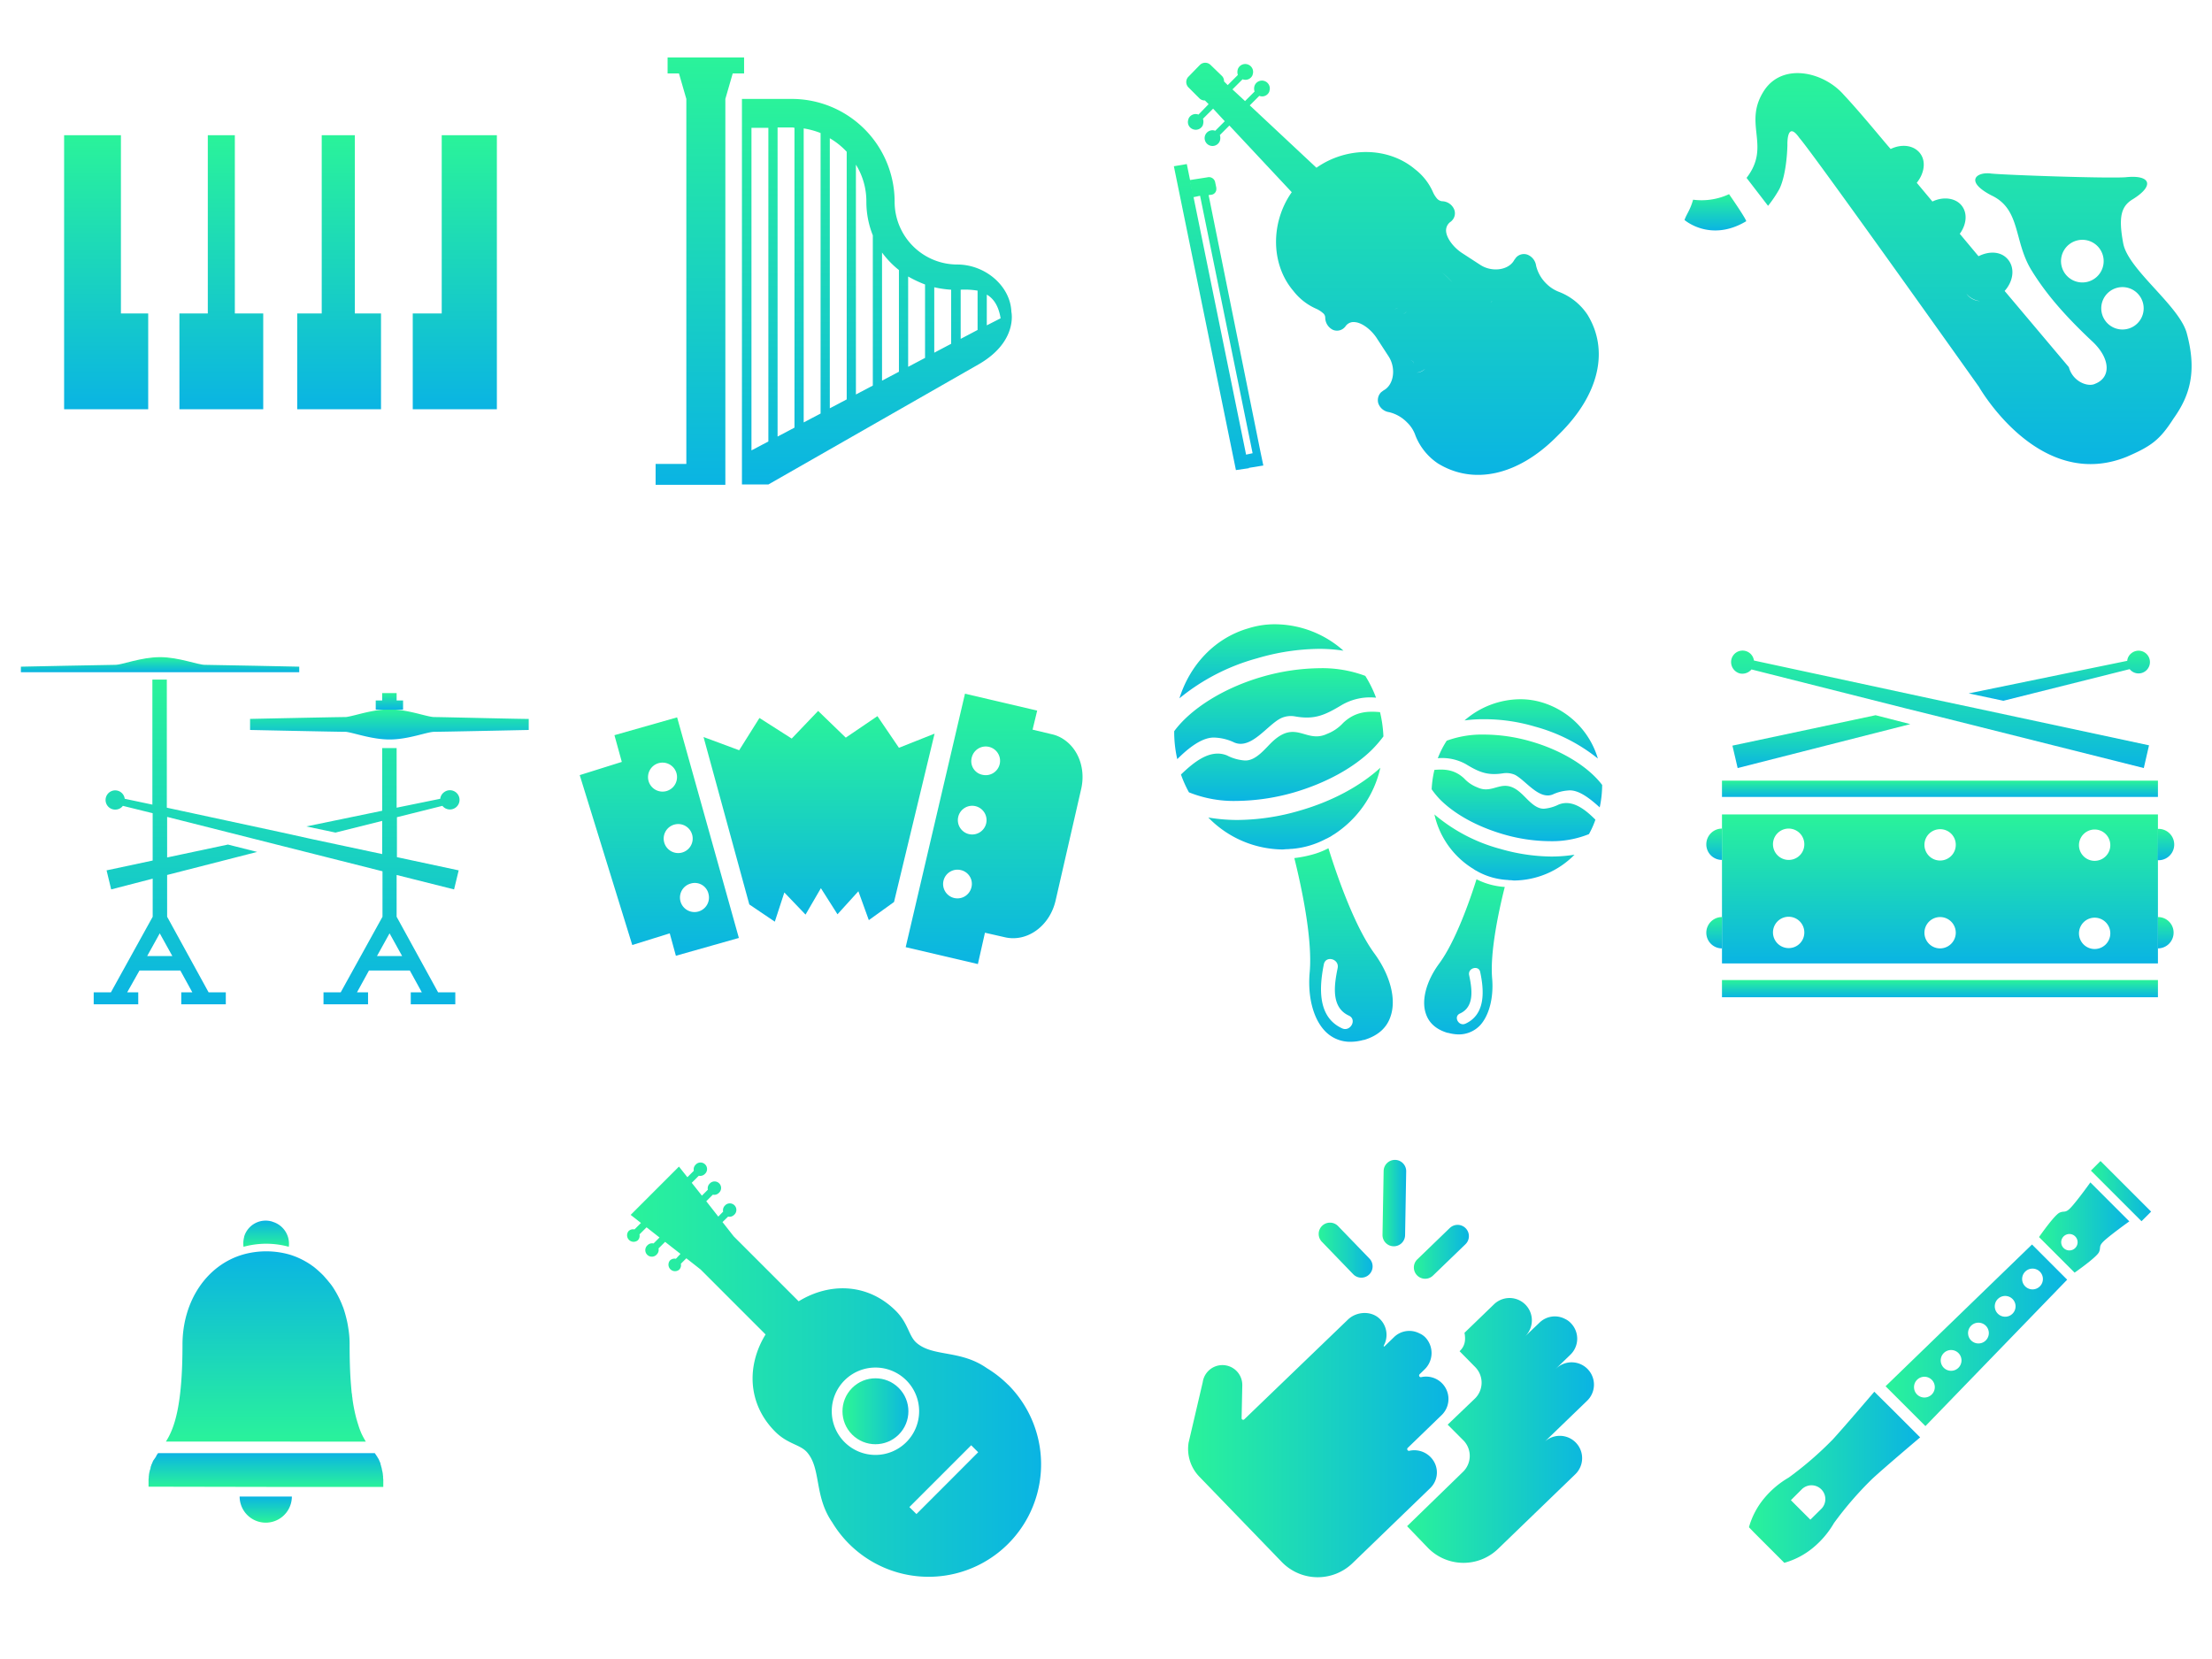 <svg id="Layer_1" data-name="Layer 1" xmlns="http://www.w3.org/2000/svg" xmlns:xlink="http://www.w3.org/1999/xlink" viewBox="0 0 720 540"><defs><style>.cls-1{fill:url(#linear-gradient);}.cls-2{fill:url(#linear-gradient-2);}.cls-3{fill:url(#linear-gradient-3);}.cls-4{fill:url(#linear-gradient-4);}.cls-5{fill:url(#linear-gradient-5);}.cls-6{fill:url(#linear-gradient-6);}.cls-7{fill:url(#linear-gradient-7);}.cls-8{fill:url(#linear-gradient-8);}.cls-9{fill:url(#linear-gradient-9);}.cls-10{fill:url(#linear-gradient-10);}.cls-11{fill:url(#linear-gradient-11);}.cls-12{fill:url(#linear-gradient-12);}.cls-13{fill:url(#linear-gradient-13);}.cls-14{fill:url(#linear-gradient-14);}.cls-15{fill:url(#linear-gradient-15);}.cls-16{fill:url(#linear-gradient-16);}.cls-17{fill:url(#linear-gradient-17);}.cls-18{fill:none;}.cls-19{fill:url(#linear-gradient-18);}.cls-20{fill:url(#linear-gradient-19);}.cls-21{fill:url(#linear-gradient-20);}.cls-22{fill:url(#linear-gradient-21);}.cls-23{fill:url(#linear-gradient-22);}.cls-24{fill:url(#linear-gradient-23);}.cls-25{fill:url(#linear-gradient-24);}.cls-26{fill:url(#linear-gradient-25);}.cls-27{fill:url(#linear-gradient-26);}.cls-28{fill:url(#linear-gradient-27);}.cls-29{fill:url(#linear-gradient-28);}.cls-30{fill:url(#linear-gradient-29);}.cls-31{fill:url(#linear-gradient-30);}.cls-32{fill:url(#linear-gradient-31);}.cls-33{fill:url(#linear-gradient-32);}.cls-34{fill:url(#linear-gradient-33);}.cls-35{fill:url(#linear-gradient-34);}.cls-36{fill:url(#linear-gradient-35);}.cls-37{fill:url(#linear-gradient-36);}.cls-38{fill:url(#linear-gradient-37);}.cls-39{fill:url(#linear-gradient-38);}.cls-40{fill:url(#linear-gradient-39);}.cls-41{fill:url(#linear-gradient-40);}.cls-42{fill:url(#linear-gradient-41);}.cls-43{fill:url(#linear-gradient-42);}.cls-44{fill:url(#linear-gradient-43);}.cls-45{fill:url(#linear-gradient-44);}.cls-46{fill:url(#linear-gradient-45);}.cls-47{fill:url(#linear-gradient-46);}.cls-48{fill:url(#linear-gradient-47);}.cls-49{fill:url(#linear-gradient-48);}.cls-50{fill:url(#linear-gradient-49);}.cls-51{fill:url(#linear-gradient-50);}.cls-52{fill:url(#linear-gradient-51);}.cls-53{fill:url(#linear-gradient-52);}.cls-54{fill:url(#linear-gradient-53);}</style><linearGradient id="linear-gradient" x1="204.12" y1="430.27" x2="338.88" y2="430.27" gradientTransform="matrix(1, 0, 0, -1, 0, 876.09)" gradientUnits="userSpaceOnUse"><stop offset="0" stop-color="#2af39a"/><stop offset="1" stop-color="#0ab4e3"/></linearGradient><linearGradient id="linear-gradient-2" x1="274.66" y1="415.2" x2="296.12" y2="415.2" gradientTransform="matrix(0.71, 0.71, 0.71, -0.71, -210.44, 551.16)" xlink:href="#linear-gradient"/><linearGradient id="linear-gradient-3" x1="86.63" y1="470.21" x2="86.63" y2="478.78" xlink:href="#linear-gradient"/><linearGradient id="linear-gradient-4" x1="86.5" y1="380.63" x2="86.5" y2="388.95" xlink:href="#linear-gradient"/><linearGradient id="linear-gradient-5" x1="86.54" y1="406.38" x2="86.54" y2="468.64" xlink:href="#linear-gradient"/><linearGradient id="linear-gradient-6" x1="86.56" y1="391.99" x2="86.56" y2="403.12" xlink:href="#linear-gradient"/><linearGradient id="linear-gradient-7" x1="72.04" y1="-2159.99" x2="72.04" y2="-2070.79" gradientTransform="translate(0 2204)" xlink:href="#linear-gradient"/><linearGradient id="linear-gradient-8" x1="34.56" y1="-2159.99" x2="34.56" y2="-2070.79" gradientTransform="translate(0 2204)" xlink:href="#linear-gradient"/><linearGradient id="linear-gradient-9" x1="110.38" y1="-2159.99" x2="110.38" y2="-2070.79" gradientTransform="translate(0 2204)" xlink:href="#linear-gradient"/><linearGradient id="linear-gradient-10" x1="148.04" y1="-2159.99" x2="148.04" y2="-2070.79" gradientTransform="translate(0 2204)" xlink:href="#linear-gradient"/><linearGradient id="linear-gradient-11" x1="640.93" y1="-2180.2" x2="640.93" y2="-2053.09" gradientTransform="translate(0 2204)" xlink:href="#linear-gradient"/><linearGradient id="linear-gradient-12" x1="558.35" y1="-2140.83" x2="558.35" y2="-2128.99" gradientTransform="translate(0 2204)" xlink:href="#linear-gradient"/><linearGradient id="linear-gradient-13" x1="453.26" y1="-2183.78" x2="453.26" y2="-2049.63" gradientTransform="translate(0 2204)" xlink:href="#linear-gradient"/><linearGradient id="linear-gradient-14" x1="394.29" y1="-2150.6" x2="394.29" y2="-2050.99" gradientTransform="translate(0 2204)" xlink:href="#linear-gradient"/><linearGradient id="linear-gradient-15" x1="399.21" y1="-2146.32" x2="399.21" y2="-2051.66" gradientTransform="translate(0 2204)" xlink:href="#linear-gradient"/><linearGradient id="linear-gradient-16" x1="227.8" y1="-2185.3" x2="227.8" y2="-2046.2" gradientTransform="translate(0 2204)" xlink:href="#linear-gradient"/><linearGradient id="linear-gradient-17" x1="285.42" y1="-2171.8" x2="285.42" y2="-2046.3" gradientTransform="translate(0 2204)" xlink:href="#linear-gradient"/><linearGradient id="linear-gradient-18" x1="476.68" y1="-1917.8" x2="476.68" y2="-1867.3" gradientTransform="translate(0 2204)" xlink:href="#linear-gradient"/><linearGradient id="linear-gradient-19" x1="498.4" y1="-1976.43" x2="498.4" y2="-1957.09" gradientTransform="translate(0 2204)" xlink:href="#linear-gradient"/><linearGradient id="linear-gradient-20" x1="494.75" y1="-1964.98" x2="494.75" y2="-1941.27" gradientTransform="translate(0 2204)" xlink:href="#linear-gradient"/><linearGradient id="linear-gradient-21" x1="492.65" y1="-1953.57" x2="492.65" y2="-1930.22" gradientTransform="translate(0 2204)" xlink:href="#linear-gradient"/><linearGradient id="linear-gradient-22" x1="489.7" y1="-1938.9" x2="489.7" y2="-1917.51" gradientTransform="translate(0 2204)" xlink:href="#linear-gradient"/><linearGradient id="linear-gradient-23" x1="437.32" y1="-1927.9" x2="437.32" y2="-1864.9" gradientTransform="translate(0 2204)" xlink:href="#linear-gradient"/><linearGradient id="linear-gradient-24" x1="410.6" y1="-2000.86" x2="410.6" y2="-1976.76" gradientTransform="translate(0 2204)" xlink:href="#linear-gradient"/><linearGradient id="linear-gradient-25" x1="415.05" y1="-1986.57" x2="415.05" y2="-1957.01" gradientTransform="translate(0 2204)" xlink:href="#linear-gradient"/><linearGradient id="linear-gradient-26" x1="417.35" y1="-1972.39" x2="417.35" y2="-1943.29" gradientTransform="translate(0 2204)" xlink:href="#linear-gradient"/><linearGradient id="linear-gradient-27" x1="421.3" y1="-1954.14" x2="421.3" y2="-1927.49" gradientTransform="translate(0 2204)" xlink:href="#linear-gradient"/><linearGradient id="linear-gradient-28" x1="266.6" y1="-1972.6" x2="266.6" y2="-1904" gradientTransform="translate(0 2204)" xlink:href="#linear-gradient"/><linearGradient id="linear-gradient-29" x1="214.6" y1="-1970.5" x2="214.6" y2="-1892.9" gradientTransform="translate(0 2204)" xlink:href="#linear-gradient"/><linearGradient id="linear-gradient-30" x1="323.58" y1="-1978.11" x2="323.58" y2="-1890.11" gradientTransform="translate(0 2204)" xlink:href="#linear-gradient"/><linearGradient id="linear-gradient-31" x1="631.45" y1="-1884.97" x2="631.45" y2="-1879.36" gradientTransform="translate(0 2204)" xlink:href="#linear-gradient"/><linearGradient id="linear-gradient-32" x1="631.45" y1="-1949.85" x2="631.45" y2="-1944.62" gradientTransform="translate(0 2204)" xlink:href="#linear-gradient"/><linearGradient id="linear-gradient-33" x1="631.45" y1="-1938.9" x2="631.45" y2="-1890.4" gradientTransform="translate(0 2204)" xlink:href="#linear-gradient"/><linearGradient id="linear-gradient-34" x1="557.95" y1="-1905.53" x2="557.95" y2="-1895.36" gradientTransform="translate(0 2204)" xlink:href="#linear-gradient"/><linearGradient id="linear-gradient-35" x1="557.95" y1="-1934.22" x2="557.95" y2="-1924.05" gradientTransform="translate(0 2204)" xlink:href="#linear-gradient"/><linearGradient id="linear-gradient-36" x1="705" y1="-1934.22" x2="705" y2="-1924.04" gradientTransform="translate(0 2204)" xlink:href="#linear-gradient"/><linearGradient id="linear-gradient-37" x1="704.95" y1="-1905.53" x2="704.95" y2="-1895.36" gradientTransform="translate(0 2204)" xlink:href="#linear-gradient"/><linearGradient id="linear-gradient-38" x1="670.3" y1="-1992.2" x2="670.3" y2="-1975.9" gradientTransform="translate(0 2204)" xlink:href="#linear-gradient"/><linearGradient id="linear-gradient-39" x1="592.85" y1="-1971.17" x2="592.85" y2="-1953.97" gradientTransform="translate(0 2204)" xlink:href="#linear-gradient"/><linearGradient id="linear-gradient-40" x1="631.48" y1="-1992.23" x2="631.48" y2="-1954" gradientTransform="translate(0 2204)" xlink:href="#linear-gradient"/><linearGradient id="linear-gradient-41" x1="90.04" y1="-1982.8" x2="90.04" y2="-1877.1" gradientTransform="translate(0 2204)" xlink:href="#linear-gradient"/><linearGradient id="linear-gradient-42" x1="52.1" y1="-1990.15" x2="52.1" y2="-1985.23" gradientTransform="translate(0 2204)" xlink:href="#linear-gradient"/><linearGradient id="linear-gradient-43" x1="126.75" y1="-1973.05" x2="126.75" y2="-1963.2" gradientTransform="translate(0 2204)" xlink:href="#linear-gradient"/><linearGradient id="linear-gradient-44" x1="126.75" y1="-1978.36" x2="126.75" y2="-1973.05" gradientTransform="translate(0 2204)" xlink:href="#linear-gradient"/><linearGradient id="linear-gradient-45" x1="458" y1="410.49" x2="518.83" y2="410.49" xlink:href="#linear-gradient"/><linearGradient id="linear-gradient-46" x1="450" y1="484.49" x2="457.71" y2="484.49" xlink:href="#linear-gradient"/><linearGradient id="linear-gradient-47" x1="460.21" y1="468.63" x2="478.12" y2="468.63" xlink:href="#linear-gradient"/><linearGradient id="linear-gradient-48" x1="429.23" y1="469.17" x2="446.78" y2="469.17" xlink:href="#linear-gradient"/><linearGradient id="linear-gradient-49" x1="386.72" y1="405.71" x2="471.47" y2="405.71" xlink:href="#linear-gradient"/><linearGradient id="linear-gradient-50" x1="569.24" y1="480.82" x2="624.98" y2="480.82" gradientTransform="matrix(1, 0, 0, 1, 0, 0)" xlink:href="#linear-gradient"/><linearGradient id="linear-gradient-51" x1="613.74" y1="434.64" x2="672.84" y2="434.64" gradientTransform="matrix(1, 0, 0, 1, 0, 0)" xlink:href="#linear-gradient"/><linearGradient id="linear-gradient-52" x1="663.7" y1="399.54" x2="693.09" y2="399.54" gradientTransform="matrix(1, 0, 0, 1, 0, 0)" xlink:href="#linear-gradient"/><linearGradient id="linear-gradient-53" x1="680.58" y1="387.71" x2="700.17" y2="387.71" gradientTransform="translate(476.36 -374.61) rotate(45)" xlink:href="#linear-gradient"/></defs><title>sound_color</title><path class="cls-1" d="M328.15,450.76a36.75,36.75,0,0,0-7-5.47h0c-8.6-6-17.48-3.56-22.83-8.21-2.57-2.23-2.64-6.3-6.71-10.37-9-9-21.45-9.4-31.65-3.14l-21.15-21.15-3.64-4.64L237,396a2.09,2.09,0,0,0,1.92-.54,2.13,2.13,0,1,0-3-3,2.09,2.09,0,0,0-.54,1.92L233.8,396l-3.91-5,2.14-2.14a2.09,2.09,0,0,0,1.92-.54,2.13,2.13,0,1,0-3-3,2.09,2.09,0,0,0-.54,1.92l-1.94,1.94L225.16,385l2.3-2.3a2.09,2.09,0,0,0,1.92-.54,2.13,2.13,0,1,0-3-3,2.09,2.09,0,0,0-.54,1.92l-2.1,2.1L221,379.72l-7.86,7.86-7.86,7.86,3.35,2.63-2.1,2.1a2.09,2.09,0,0,0-1.92.54,2.13,2.13,0,0,0,3,3,2.09,2.09,0,0,0,.54-1.92l2.3-2.3,4.22,3.31-1.94,1.94a2.09,2.09,0,0,0-1.92.54,2.13,2.13,0,1,0,3,3,2.09,2.09,0,0,0,.54-1.92l2.14-2.14,5,3.91-1.49,1.6a2.09,2.09,0,0,0-1.92.54,2.13,2.13,0,0,0,3,3,2.09,2.09,0,0,0,.54-1.92l1.78-1.78,4.64,3.64,21.15,21.15c-6.26,10.19-5.84,22.67,3.14,31.65,4.07,4.07,8.14,4.15,10.37,6.71,4.65,5.36,2.24,14.24,8.21,22.84h0a36.62,36.62,0,1,0,57.27-44.8ZM274.9,469.41a14.22,14.22,0,1,1,20.11,0h0A14.22,14.22,0,0,1,274.9,469.41Zm33.46,13.35L298.3,492.82l-2.3-2.27,10.06-10.06,10.06-10.06,2.27,2.27Z"/><circle class="cls-2" cx="284.95" cy="459.37" r="10.73" transform="translate(-241.36 336.03) rotate(-45)"/><path class="cls-3" d="M94,405.82a7.45,7.45,0,0,0-5.24-8.12l-.15-.07a7.3,7.3,0,0,0-9.12,4.83v.12a8,8,0,0,0-.22,3.25A27.85,27.85,0,0,1,94,405.82Z"/><path class="cls-4" d="M78,487.12a8.5,8.5,0,1,0,17,0Z"/><path class="cls-5" d="M119.08,469.25h0a28.81,28.81,0,0,1-1.4-2.58,26.16,26.16,0,0,1-1-2.66c-.21-.67-.41-1.35-.59-2,.19.66.38,1.31.59,2q-.37-1.13-.69-2.29a52.15,52.15,0,0,1-1.21-6c-.06-.42-.13-.84-.17-1.26a6.18,6.18,0,0,0,.14,1,10,10,0,0,0-.14-1,6,6,0,0,0-.15-1.18c-.07-.81-.15-1.7-.22-2.58-.3-3.62-.44-7.83-.44-12.92a32.8,32.8,0,0,0-.3-4.65c-.15-1-.3-2-.52-3a40.62,40.62,0,0,0-1.18-4.28c-.15-.44-.37-.89-.52-1.33a32.26,32.26,0,0,0-2.58-5,17.15,17.15,0,0,0-1.62-2.22c-.59-.74-1.18-1.4-1.77-2.07a36.09,36.09,0,0,0-3-2.73c-.37-.3-.74-.52-1.11-.81a27.2,27.2,0,0,0-4.8-2.58c-.81-.3-1.55-.59-2.36-.81a27.85,27.85,0,0,0-14.77,0c-12,3.4-19.87,15.21-19.87,29.39,0,19.94-2.66,27.25-5.39,31.53Z"/><path class="cls-6" d="M124.69,480.92v-.15a2,2,0,0,0-.07-.66v-.22a8.71,8.71,0,0,0-.3-1.48v-.15c-.07-.22-.07-.37-.15-.59v-.07a2.28,2.28,0,0,1-.17-.6v-.07a1,1,0,0,1-.15-.44v-.15c-.15-.37-.3-.74-.44-1v-.07l-.22-.44-.3-.44v-.07l-.3-.44-.44-.66L122,473H51.44l-.15.22-.44.66V474l-.22.37-.07.07-.3.44-.3.44-.07.07a3.61,3.61,0,0,0-.22.52c-.07.15-.15.37-.22.52l-.07.15a1,1,0,0,0-.15.44l-.07.15a1.73,1.73,0,0,0-.15.59v.07c-.07.15-.07.37-.15.52l-.07.15c-.07.22-.07.44-.15.66s-.07.52-.15.74v.1c0,.22-.07.44-.07.66v.15c0,.3-.07.59-.07.81v2.29L95,484h29.76v-2.22C124.77,481.51,124.69,481.22,124.69,480.92Z"/><polygon class="cls-7" points="76.44 44.01 67.64 44.01 67.64 102.03 58.4 102.03 58.4 133.21 85.68 133.21 85.68 102.03 76.44 102.03 76.44 44.01"/><polygon class="cls-8" points="39.36 44.01 20.87 44.01 20.87 133.21 48.24 133.21 48.24 102.03 39.36 102.03 39.36 44.01"/><polygon class="cls-9" points="115.5 44.01 104.72 44.01 104.72 102.03 96.74 102.03 96.74 133.21 124.02 133.21 124.02 102.03 115.5 102.03 115.5 44.01"/><polygon class="cls-10" points="143.78 44.01 143.78 102.03 134.35 102.03 134.35 133.21 161.73 133.21 161.73 44.01 143.78 44.01"/><path class="cls-11" d="M711.8,108.5c-2.4-9-19.1-20.7-20.7-29.3s-.7-12.1,3.2-14.4c7.2-4.5,5.6-8-2.5-7.1-6.3.4-38.3-.7-43.6-1.2-4.7-.7-9,2.4,0,7.1,9.6,4.5,7.2,14.8,13,24.3,3.4,5.5,8.5,12.6,19.7,23.1,6,5.5,6.4,11.8,1.1,13.9-2.3,1.2-7.3-.6-8.6-5.4h0L652.5,94.7c2.8-3.1,3.4-7.3,1.2-10.1s-6.1-3-9.7-1.2l-6.1-7.3c2.2-3,2.6-6.7.6-9.2s-6-3-9.5-1.3l-5.1-6.1c2.5-3.1,3.1-7.1,1-9.7s-6-3-9.5-1.3C613,45.8,605.9,37,600,30.7c-6.5-7.3-19.5-10.3-25.6-1.5-7.4,11,2.3,18.1-5.9,28.7l7,9.1a40.69,40.69,0,0,0,3.7-5.5c2.5-5.2,2.6-14.3,2.6-14.3s-.3-8.3,3.9-2.3c4.6,5.2,58.5,81.1,58.5,81.1l.1.2h0c1.6,2.6,20.5,33.5,47.9,22.5,8.1-3.5,10.8-5.5,15.3-12.5C712.7,128.9,715.2,121.1,711.8,108.5ZM640,95.5a6.62,6.62,0,0,0,4.5,2.5A5.63,5.63,0,0,1,640,95.5Zm39.6-3.8a6.94,6.94,0,1,1,4.9-8.5h0A6.94,6.94,0,0,1,679.6,91.7ZM692.7,107a6.9,6.9,0,1,1,4.8-8.5h0a6.88,6.88,0,0,1-4.76,8.49h0Z"/><path class="cls-12" d="M551.1,65c-1,3.5-2,4.4-2.8,6.6,0,0,8.4,7.4,20.1.4-.3-1.2-5.6-8.8-5.6-8.8A21.18,21.18,0,0,1,551.1,65Z"/><path class="cls-13" d="M516.7,102.4a19.55,19.55,0,0,0-9-7.3,11.85,11.85,0,0,1-4.4-2.8,12.08,12.08,0,0,1-3.3-5.8,4.53,4.53,0,0,0-2.8-3.6,3.45,3.45,0,0,0-3.7.9l-.6.8c-1.8,3.4-7.3,4.1-11.1,1.6l-6-3.9c-2.7-1.8-4.9-4.7-5.1-7a3.43,3.43,0,0,1,1.6-3.2l.3-.3a3.38,3.38,0,0,0,.7-3.7,4.38,4.38,0,0,0-4-2.6,2.75,2.75,0,0,1-1.5-.8,8.58,8.58,0,0,1-1.3-2,19.12,19.12,0,0,0-5.9-7.6c-8.8-7.4-22.3-7.4-32.1-.5h0L409.9,37.2l-3.1-2.9,3.1-3.1a2.51,2.51,0,0,0,3.26-1.4v-.1a2.56,2.56,0,0,0-4.8-1.8h0a3.08,3.08,0,0,0,0,1.9l-3.1,3.1-4.1-3.8,3.3-3.3a2.51,2.51,0,0,0,3.26-1.4v-.1a2.56,2.56,0,0,0-4.8-1.8,3.08,3.08,0,0,0,0,1.9l-3.3,3.3-1.2-1.2a2.41,2.41,0,0,0-.7-1.8L394,21.1a2.48,2.48,0,0,0-3.4,0h0l-.2.2L387,24.8l-.2.2a2.48,2.48,0,0,0,0,3.4h0l3.6,3.6a2.41,2.41,0,0,0,1.8.7l1.2,1.2-3.3,3.4a2.51,2.51,0,0,0-3.26,1.4v.1a2.48,2.48,0,0,0,1.3,3.2l.16.06a2.51,2.51,0,0,0,3.26-1.4v-.1a3.08,3.08,0,0,0,0-1.9l3.3-3.3,3.8,4.1-3.1,3.1a2.56,2.56,0,1,0,1.5,3.3,3.08,3.08,0,0,0,0-1.9l3.1-3.1,2.9,3.1,17.4,18.6h0c-6.9,9.8-6.9,23.4.5,32.1a19.12,19.12,0,0,0,7.6,5.9,8.58,8.58,0,0,1,2,1.3,1.9,1.9,0,0,1,.8,1.5,4.45,4.45,0,0,0,2.5,4,3.38,3.38,0,0,0,3.7-.7l.3-.3a3.18,3.18,0,0,1,3.2-1.5c2.3.2,5.2,2.4,7,5.1l3.9,6c2.5,3.8,1.8,9.3-1.6,11.1l-.8.6a3.65,3.65,0,0,0-.9,3.7,4.39,4.39,0,0,0,3.5,2.8,12.08,12.08,0,0,1,5.8,3.3,10.72,10.72,0,0,1,2.8,4.4,19.55,19.55,0,0,0,7.3,9c11.6,7.1,26,3.9,38.5-8.6h0l.6-.6.6-.6h0C520.6,128.3,523.8,113.9,516.7,102.4Zm-59.5-3.2a2.61,2.61,0,0,0-2-1h0a2.61,2.61,0,0,1,2,1,2.52,2.52,0,0,1,.6,2,1.09,1.09,0,0,1-1.1.9h0a1.17,1.17,0,0,0,1.1-.9A2.32,2.32,0,0,0,457.2,99.2Zm2,18.2a.94.94,0,0,1,1,1c0,.4.5.7.8.8h0c-.3-.1-.8-.4-.8-.8A1,1,0,0,0,459.2,117.4Zm4.7,2.6a2.65,2.65,0,0,0,.5-.6c1.6-2.3.5-5.6-3.1-9.2-1.1-1.1-2.2-2.2-3.3-3.2a33.41,33.41,0,0,1-3.2-3.3c-.7-.9-1.2-2.4-.8-2.9a1.52,1.52,0,0,1,1.1-.6h0a1.74,1.74,0,0,0-1.1.6c-.4.5.1,2,.8,2.9A25,25,0,0,0,458,107c1.1,1,2.2,2.1,3.3,3.2,3.5,3.6,4.7,6.9,3.1,9.2a2.65,2.65,0,0,1-.5.6,3.89,3.89,0,0,1-2.8,1.3,4.86,4.86,0,0,0,2.8-1.3ZM448.5,92h0l4.8-4.8h0l4.8-4.8h0l-4.8,4.8,20,20h0l-20-20Zm34.8,1.2a.94.94,0,0,0,.88,1h.12c.4,0,.7.5.8.8h0c-.1-.3-.4-.8-.8-.8A1,1,0,0,1,483.3,93.2Zm3.8,1.9a3.72,3.72,0,0,1-1.3,2.8,2.65,2.65,0,0,1-.6.5c-2.3,1.6-5.6.5-9.2-3.1-1.1-1.1-2.2-2.2-3.2-3.3a33.41,33.41,0,0,0-3.3-3.2c-.9-.7-2.4-1.2-2.9-.8a1.52,1.52,0,0,0-.6,1.1h0a1.74,1.74,0,0,1,.6-1.1c.5-.4,2,.1,2.9.8a25,25,0,0,1,3.3,3.2c1,1.1,2.1,2.2,3.2,3.3,3.6,3.6,6.9,4.7,9.2,3.1.2-.2.4-.3.6-.5a3.41,3.41,0,0,0,1.3-2.8Zm-23-5.8a2.61,2.61,0,0,0,1,2,2.52,2.52,0,0,0,2,.6,1.09,1.09,0,0,0,.9-1.1h0a1.17,1.17,0,0,1-.9,1.1,3,3,0,0,1-2-.6A2.78,2.78,0,0,1,464.1,89.3Zm7.6,26.1,4.8-4.9h0l4.8-4.9h0l-4.9,4.9,12.9,12.9h0l-12.9-12.9-4.7,4.9Zm-72.1-85,1.3-1.3h0Zm-4.5,4.4,1.3-1.3h0Z"/><polygon class="cls-14" points="382.09 54.11 402.29 153.01 406.5 152.4 386.3 53.4 382.09 54.11"/><path class="cls-15" d="M393.4,63.5l.8-.1a1.85,1.85,0,0,0,1.71-2v-.28l-.4-1.9a2.06,2.06,0,0,0-2.5-1.5h0l-5.8.9,1.1,5.6,2.31-.5,17.1,83.8-2.31.5.9,4.3,4.9-.8-.9-4.3Z"/><polygon class="cls-16" points="242.2 23.9 242.2 18.7 240 18.7 219.5 18.7 217.3 18.7 217.3 23.9 221 23.9 223.4 32.2 223.4 151 213.4 151 213.4 157.8 236.1 157.8 236.1 151 236.1 151 236.1 32.2 238.5 23.9 242.2 23.9"/><path class="cls-17" d="M329.2,101.5h0c-.3-8.4-8.5-15.4-17.6-15.4a20.42,20.42,0,0,1-20.4-20.4,33.5,33.5,0,0,0-33.5-33.5H241.5V148.1h0v9.6h8.6l68.6-39.2C331.4,111.1,329.2,101.5,329.2,101.5Zm-11-6.9v12.8l-5.5,2.9v-16A25.74,25.74,0,0,1,318.2,94.6Zm-8.6,17.3-5.5,2.9V93.5a33.14,33.14,0,0,0,5.5.8Zm-8.5-19.3v23.9l-5.5,2.9V90A39.35,39.35,0,0,0,301.1,92.6Zm-8.5-4.7V121l-5.5,2.9V82.2A29.81,29.81,0,0,0,292.6,87.9ZM282,65.7a29.34,29.34,0,0,0,2.1,10.9v48.9l-5.5,2.9V53.6A22.6,22.6,0,0,1,282,65.7Zm-6.4-16.3V130l-5.5,2.9V45A23.66,23.66,0,0,1,275.6,49.4Zm-8.5,85.2-5.5,2.9V41.8a26.36,26.36,0,0,1,5.5,1.5Zm-8.5-93v97.6l-5.5,2.9V41.5h4.6A2.77,2.77,0,0,1,258.6,41.6Zm-14,0h5.5V143.7l-5.5,2.9Zm76.6,64.3v-10c2.1,1.2,3.8,3.5,4.5,7.7Z"/><path class="cls-18" d="M474.8,467c-.1-.1-.2-.1-.2-.2Z"/><path class="cls-19" d="M485,287.9a23.54,23.54,0,0,1-4.4-1.7c-2.2,7-6.9,20.4-12.2,27.5-4.1,5.6-5.8,11.8-4.3,16.2,1,3.1,3.4,5.2,7.1,6.3h.2a13.45,13.45,0,0,0,3.5.5,9.54,9.54,0,0,0,6.9-3c2.9-3.2,4.4-8.9,3.9-15.1-.8-8.8,2.3-22.8,4.1-29.9A24.05,24.05,0,0,1,485,287.9Zm-8,45.3c-2.2,1-4-2.3-1.8-3.3,4.9-2.2,3.9-8.2,3-12.5-.5-2.4,3.2-3.3,3.6-1,1.3,6,1.8,13.8-4.8,16.8Z"/><path class="cls-20" d="M499.6,236.5a56.06,56.06,0,0,1,20.5,10.4,27.11,27.11,0,0,0-18.3-18.3,24.37,24.37,0,0,0-7.1-1,27.86,27.86,0,0,0-18,6.9,45.83,45.83,0,0,1,6.4-.4A57.79,57.79,0,0,1,499.6,236.5Z"/><path class="cls-21" d="M498.2,241.3a55.31,55.31,0,0,0-15.2-2.2,33.43,33.43,0,0,0-12.1,2,30.57,30.57,0,0,0-2.9,5.7,16,16,0,0,1,9.1,1.9c4.4,2.7,7.2,3.8,12.2,3a7.06,7.06,0,0,1,3.8.5c3.5,1.8,7.8,8.2,12.3,6.4a14.22,14.22,0,0,1,5-1.3c3.4-.4,7.2,2.7,10.3,5.5a35.49,35.49,0,0,0,.8-7.3C517.2,249.8,508.7,244.3,498.2,241.3Z"/><path class="cls-22" d="M507.3,261.9a13.19,13.19,0,0,1-4.4,1.3c-3.2.4-5.8-3.3-7.9-5.1-6-5.4-8.7.7-14.1-1.8a11.3,11.3,0,0,1-4.3-2.9c-3.1-2.9-6.3-3.1-9.7-2.8a34.17,34.17,0,0,0-.9,6.3,26,26,0,0,0,3,3.6c4.9,4.8,12.2,8.7,20.5,11.1a55.15,55.15,0,0,0,15.1,2.2,32,32,0,0,0,12.6-2.3,28.13,28.13,0,0,0,2.1-4.7C516.3,263.8,511.9,260,507.3,261.9Z"/><path class="cls-23" d="M488.3,276.3a55.1,55.1,0,0,1-21.4-11.2,27.89,27.89,0,0,0,12.3,17.5c.4.2.7.5,1.1.7s.7.4,1.1.6a22.63,22.63,0,0,0,4.3,1.7,23.29,23.29,0,0,0,4.6.8c.4,0,.8.1,1.3.1s.8.1,1.3.1h0a27.9,27.9,0,0,0,19.6-8.4,47.72,47.72,0,0,1-7.6.6A61.76,61.76,0,0,1,488.3,276.3Z"/><path class="cls-24" d="M432.4,276.1a25.21,25.21,0,0,1-5.4,2.1,38.19,38.19,0,0,1-5.7,1.1c2.2,8.8,6,26.2,5,37.2-.7,7.8,1.1,14.8,4.7,18.8a11.28,11.28,0,0,0,8.5,3.8,15.93,15.93,0,0,0,4.3-.6h.2c4.6-1.4,7.5-4,8.7-7.9,1.8-5.5-.2-13.2-5.3-20.2C440.9,301.6,435.1,284.8,432.4,276.1Zm4.4,58.6c-8-3.7-7.4-13.3-5.9-20.8.6-3,5.1-1.8,4.5,1.2-1.1,5.4-2.3,12.8,3.7,15.5C441.8,331.9,439.5,336,436.8,334.7Z"/><path class="cls-25" d="M429.4,211.2a52.53,52.53,0,0,1,7.9.6,33.7,33.7,0,0,0-22.2-8.6,28.22,28.22,0,0,0-8.7,1.3c-11.1,3.2-19.1,12-22.5,22.8a68.13,68.13,0,0,1,25.2-13A73.44,73.44,0,0,1,429.4,211.2Z"/><path class="cls-26" d="M395.7,240.1a16.23,16.23,0,0,1,6.1,1.6c5.5,2.3,10.7-5.7,15.1-7.9a7.64,7.64,0,0,1,4.7-.6c6.3,1.1,9.6-.4,15.1-3.7a18.3,18.3,0,0,1,11.2-2.4,39,39,0,0,0-3.5-7.1,39.92,39.92,0,0,0-14.9-2.5,70,70,0,0,0-18.7,2.8C398,224,387.4,230.9,382.2,238a39.66,39.66,0,0,0,1,9.1C386.8,243.5,391.5,239.7,395.7,240.1Z"/><path class="cls-27" d="M421.3,257.9c10.2-3,19.2-7.9,25.2-13.8a40,40,0,0,0,3.8-4.4,41.76,41.76,0,0,0-1.1-7.9c-4.2-.4-8.2-.1-12,3.5a13.89,13.89,0,0,1-5.3,3.6c-6.7,3.1-9.9-4.5-17.4,2.2-2.5,2.2-5.7,6.9-9.7,6.4a14.66,14.66,0,0,1-5.4-1.6c-5.6-2.3-11,2.4-15,6.2a37.94,37.94,0,0,0,2.6,5.8,39.09,39.09,0,0,0,15.5,2.8A70.11,70.11,0,0,0,421.3,257.9Z"/><path class="cls-28" d="M431.5,273.1c.5-.2,1-.5,1.4-.7s.9-.6,1.3-.8a35,35,0,0,0,15.1-21.7c-6.7,6.1-15.9,11-26.4,14a73.34,73.34,0,0,1-20.3,3,57.41,57.41,0,0,1-9.3-.8,34.19,34.19,0,0,0,24.1,10.4h0c.5,0,1-.1,1.6-.1s1-.1,1.6-.1a28.51,28.51,0,0,0,10.9-3.2Z"/><polygon class="cls-29" points="292.6 243.4 285.6 233.1 275.3 240.1 266.3 231.4 257.7 240.4 247.2 233.7 240.6 244.2 229 239.9 243.9 294.4 252.2 300 255.3 290.5 262.2 297.7 267.2 289.1 272.6 297.6 279.4 290.1 282.8 299.5 291 293.6 304.2 238.8 292.6 243.4"/><path class="cls-30" d="M200,239.3l2.4,8.7-13.7,4.3,17.1,55.3,12.2-3.8,2,7.3,20.5-5.8-20.1-71.8Zm11.1,14.9a4.72,4.72,0,1,1,5.8,3.3h0A4.73,4.73,0,0,1,211.1,254.2Zm19.5,36.7a4.72,4.72,0,1,1-5.8-3.3h0a4.57,4.57,0,0,1,5.72,3Zm-5.3-19.2a4.72,4.72,0,1,1-5.8-3.3h0a4.69,4.69,0,0,1,5.78,3.24Z"/><path class="cls-31" d="M346.3,240.7a11.31,11.31,0,0,0-3.9-1.7l-6.3-1.5,1.5-6.2-23.5-5.5-19.3,82.5,23.5,5.5,2.3-10.2,6.6,1.5c7.2,1.6,14.5-3.7,16.4-12l8.3-36.2C353.4,250.5,351.2,244,346.3,240.7Zm-30,5.9a4.67,4.67,0,1,1,3.5,5.6h0a4.52,4.52,0,0,1-3.57-5.3.7.7,0,0,1,.07-.3Zm-.1,42.2a4.67,4.67,0,1,1-3.5-5.6h0a4.59,4.59,0,0,1,3.54,5.44ZM321,268a4.67,4.67,0,1,1-3.5-5.6h0A4.68,4.68,0,0,1,321,268Z"/><polygon class="cls-32" points="560.5 319 560.5 324.6 631.5 324.6 702.4 324.6 702.4 319 631.5 319 560.5 319"/><polygon class="cls-33" points="702.4 259.4 702.4 254.1 631.5 254.1 560.5 254.1 560.5 259.4 631.5 259.4 702.4 259.4"/><path class="cls-34" d="M560.5,265.1v48.5H702.4V265.1Zm21.7,43.5a5.1,5.1,0,1,1,5.1-5.1h0a5.06,5.06,0,0,1-5,5.1Zm0-28.7a5.1,5.1,0,1,1,5.1-5.1h0a5.06,5.06,0,0,1-5,5.1Zm49.3,28.8a5.1,5.1,0,1,1,5.1-5.1h0a5.12,5.12,0,0,1-5.1,5.1ZM681.8,270a5.1,5.1,0,1,1-5.1,5.1h0A5.12,5.12,0,0,1,681.8,270Zm0,28.7a5.1,5.1,0,1,1-5.1,5.1h0A5.12,5.12,0,0,1,681.8,298.7ZM636.6,275a5.1,5.1,0,1,1-5.1-5.1h0a5.06,5.06,0,0,1,5.1,5Z"/><path class="cls-35" d="M560.5,298.5a5.1,5.1,0,0,0,0,10.2Z"/><path class="cls-36" d="M560.5,279.9V269.7a5.12,5.12,0,0,0-5.1,5.1,5.06,5.06,0,0,0,5,5.1h.1Z"/><path class="cls-37" d="M702.4,280a5.1,5.1,0,1,0,.4-10.2h-.5V280Z"/><path class="cls-38" d="M702.4,298.5v10.2a5.12,5.12,0,0,0,5.1-5.1,5.06,5.06,0,0,0-5-5.1Z"/><path class="cls-39" d="M693.2,217.8a3.7,3.7,0,1,0,.6-5.2,3.55,3.55,0,0,0-1.4,2.5l-51.6,10.6,11.3,2.4Z"/><polygon class="cls-40" points="563.9 242.7 565.6 250 621.8 235.7 610.5 232.8 563.9 242.7"/><path class="cls-41" d="M566.3,219.2a3.9,3.9,0,0,0,3.8-1.3l50.3,12.7,11.3,2.8L697.8,250l1.7-7.4L643,230.5l-11.3-2.4L570.9,215a3.73,3.73,0,1,0-7.4,1A3.86,3.86,0,0,0,566.3,219.2Z"/><path class="cls-42" d="M144,262.3a3.13,3.13,0,1,0,.5-4.4,3,3,0,0,0-1.2,2.1l-14.2,2.9V243.5h-4.7v20.4L99.7,269l9.5,2,15.2-3.8V278l-23-4.9L91.9,271l-37.6-8.1V221.2H49.6v40.7l-9-1.9a3.13,3.13,0,1,0-2.71,3.5h0a3,3,0,0,0,2.1-1.2l9.7,2.4v15.4l-15,3.2,1.5,6.2L49.7,286v12.4L36.1,323H30.5v3.9H45V323H41.4l4-7.1H58.7l3.9,7.1H59v3.9H73.5V323H67.9L54.4,298.4V284.8l29.3-7.5-9.5-2.4-19.8,4.2V265.9L82.5,273l9.5,2.4,32.5,8.2v14.8L110.9,323h-5.6v3.9h14.5V323h-3.6l3.9-7.1h13.3l3.9,7.1h-3.6v3.9h14.5V323h-5.6l-13.5-24.6V284.8l18.7,4.7,1.5-6.2L129.2,279V266ZM47.9,311.2l4.1-7.4,4.1,7.4Zm74.8,0,4.1-7.4,4.1,7.4Z"/><path class="cls-43" d="M52,218.8H97.4V217s-28.3-.6-30.7-.6-8.5-2.5-14.6-2.5h0c-6.2,0-12.3,2.5-14.6,2.5s-30.7.6-30.7.6v1.8Z"/><path class="cls-44" d="M141.4,233.4c-2.4,0-8.5-2.5-14.6-2.5h0c-5.4,0-10.7,1.9-13.6,2.4a4.1,4.1,0,0,1-1.1.1c-2.4,0-30.7.6-30.7.6v3.6s28.3.6,30.7.6a4.1,4.1,0,0,1,1.1.1c2.8.5,8.2,2.4,13.6,2.4h0c6.2,0,12.2-2.5,14.6-2.5s30.7-.6,30.7-.6V234C172.1,234.1,143.8,233.4,141.4,233.4Z"/><polygon class="cls-45" points="131.2 231 131.2 228 129.1 228 129.1 225.6 124.4 225.6 124.4 228 122.3 228 122.3 231 126.8 231 126.8 231 131.2 231"/><path class="cls-46" d="M506.51,445.44l4.65-4.49a7.23,7.23,0,0,0,.2-10.22h0a6.17,6.17,0,0,0-2-1.45,7.13,7.13,0,0,0-8.25,1.23L496.4,435a7.27,7.27,0,0,0-10.1-10.46l-9.61,9.28c.42,2.3.22,4.27-1.6,6l5.09,5.16a7.24,7.24,0,0,1-.09,10.24h0l-8.88,8.5,5,5,.26.26h0a7.22,7.22,0,0,1-.28,10.11L458,496.77l6.74,7a16.17,16.17,0,0,0,22.85.4l25.17-24.31a7.27,7.27,0,0,0-10.1-10.46l13.95-13.47a7.27,7.27,0,0,0-10.1-10.46h0Z"/><path class="cls-47" d="M453.61,405.66a3.67,3.67,0,0,0,3.74-3.6h0l.36-20.78a3.67,3.67,0,0,0-7.34-.13h0L450,401.93a3.67,3.67,0,0,0,3.61,3.73Z"/><path class="cls-48" d="M471.9,399.71l-10.57,10.21a3.67,3.67,0,1,0,5.1,5.28L477,405a3.67,3.67,0,0,0-5.1-5.28Z"/><path class="cls-49" d="M430.35,399a3.67,3.67,0,0,0-.09,5.19h0l10.21,10.57a3.67,3.67,0,1,0,5.28-5.1l-10.21-10.57a3.67,3.67,0,0,0-5.19-.09Z"/><path class="cls-50" d="M467,476.21a7.4,7.4,0,0,0-8.18-4,.57.57,0,0,1-.53-1l11-10.64a7.29,7.29,0,0,0-6.68-12.32.56.56,0,0,1-.53-.94l1.61-1.56a7.41,7.41,0,0,0,.21-10.48h0A6,6,0,0,0,462,434a7.13,7.13,0,0,0-8.25,1.23l-3.09,3h0a.17.17,0,0,1-.24,0h0c-.07-.07,0-.15,0-.26a7.24,7.24,0,0,0-1.25-8.62c-2.77-2.78-7.62-2.54-10.44.19L405,462a.51.51,0,0,1-.86-.38l.22-10.6a6.47,6.47,0,0,0-12.87-1.14l-4.61,19.73a13,13,0,0,0,3.46,11l11.23,11.62,15.65,16.2a16.3,16.3,0,0,0,23,.4l25.31-24.45A7.06,7.06,0,0,0,467,476.21Z"/><path class="cls-51" d="M596.53,468.57a113.27,113.27,0,0,1-14.3,12.37,29.83,29.83,0,0,0-7.95,6.7,25.46,25.46,0,0,0-5,9.47L571,498.9l8,8,1.79,1.79a25.46,25.46,0,0,0,9.47-5,29.83,29.83,0,0,0,6.7-7.95,113.27,113.27,0,0,1,12.37-14.3C613,478,625,467.86,625,467.86l-5.73-5.73-3.44-3.44L610.08,453S599.92,464.91,596.53,468.57Zm-3.82,22.68-3.44,3.4-6.34-6.34,3.42-3.42a4.5,4.5,0,1,1,6.36,6.36Z"/><path class="cls-52" d="M619,456.47l2.47,2.47,5.25,5.25,46.14-47.66-4.35-4.35-2.75-2.75-4.35-4.35-47.66,46.14Zm40.19-42.55a3.38,3.38,0,1,1,0,4.78A3.38,3.38,0,0,1,659.18,413.93Zm-8.9,8.9a3.38,3.38,0,1,1,0,4.78A3.38,3.38,0,0,1,650.28,422.82Zm-8.7,8.7a3.38,3.38,0,1,1,0,4.78A3.38,3.38,0,0,1,641.58,431.53Zm-8.9,8.9a3.38,3.38,0,1,1,0,4.78A3.38,3.38,0,0,1,632.68,440.43ZM624,449.12a3.38,3.38,0,1,1,0,4.78A3.38,3.38,0,0,1,624,449.12Z"/><path class="cls-53" d="M674.61,392.43c-2.35,2.76-2.49,1.52-4.21,2.28s-6.7,7.95-6.7,7.95l4.14,4.14,3.3,3.3,4.14,4.14s7.19-5,7.95-6.7-.48-1.87,2.28-4.21,7.58-5.78,7.58-5.78l-7.85-7.85-2.51-2.51-2.32-2.32S677,389.66,674.61,392.43Zm.86,13.8a2.67,2.67,0,1,1,0-3.78A2.67,2.67,0,0,1,675.47,406.23Z"/><rect class="cls-54" x="688.17" y="376.06" width="4.42" height="23.29" transform="translate(-71.94 601.73) rotate(-45)"/></svg>